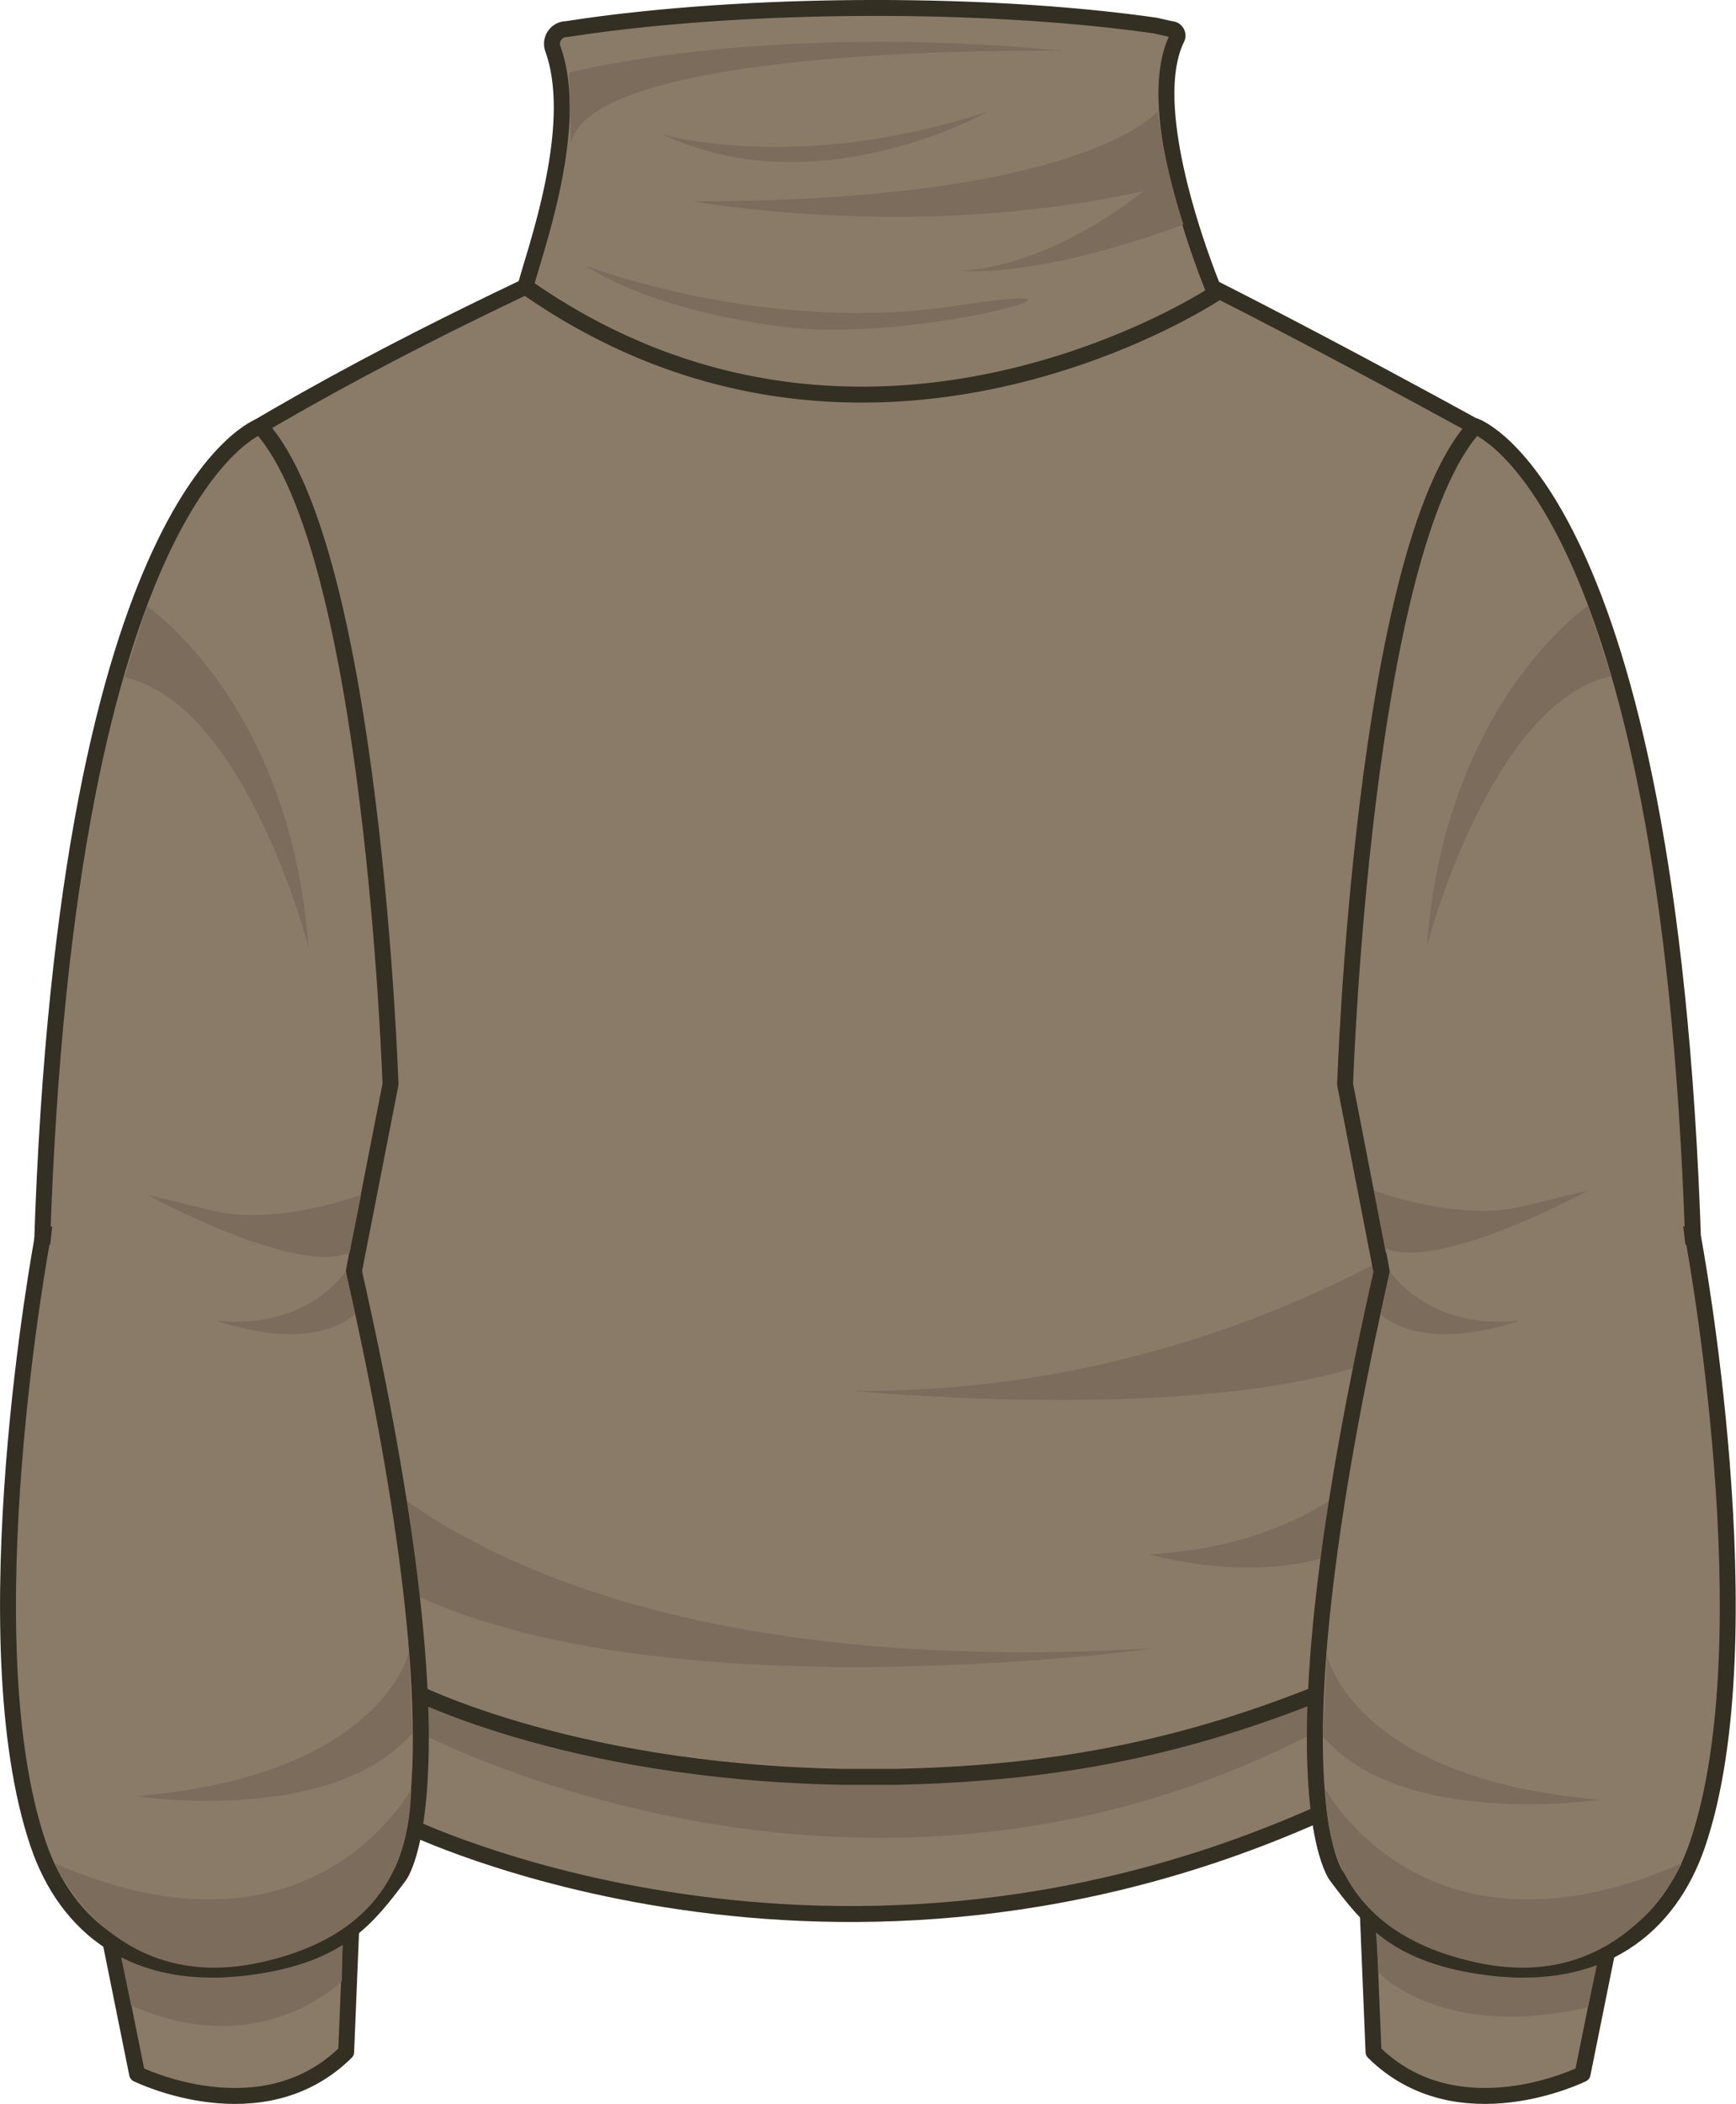 <svg xmlns="http://www.w3.org/2000/svg" viewBox="0 0 218.01 264.13"><defs><style>.cls-1,.cls-3{fill:#897b68;}.cls-1{stroke:#332f22;stroke-linecap:round;stroke-linejoin:round;stroke-width:2px;}.cls-2{fill:#7c6c5c;}</style></defs><title>свитер</title><g id="sweater_1"><path class="cls-1" d="M195,411.62s1.59,14.64,2.25,19.29c0,0,54,26.6,116.23-2,0,0,.16-9.87,2-15.21S313,411,313,411l-116-1Z" transform="translate(-146.34 -201.87)"/><path class="cls-2" d="M196.79,418.28s57.41,32.16,116.52.09l1.23-5s-51.51,26.82-118.3,1Z" transform="translate(-146.34 -201.87)"/><path class="cls-1" d="M315.45,413c-21.41,9.16-38.78,11.5-56.37,11.94l-6.84,0c-35.46-.63-55.36-11.41-55.36-11.41-15.43-6.68-19.27-157.37-19.27-157.37,18.91-11.29,38.66-20.18,50.72-25.71,3-3,52.28-1,52.28-1,15.44,6.36,51,26,51,26C329.59,402.45,315.45,413,315.45,413Z" transform="translate(-146.34 -201.87)"/><path class="cls-1" d="M293.42,205.53l-2-.45c-21.64-3.1-52.31-2.93-73.94.45h0a1.84,1.84,0,0,0-1.7,2.5c3.47,9.71-2.24,25.2-3.45,29.82,42.82,30,86.62.87,86.62.87s-9.51-22.42-4.83-32A.81.81,0,0,0,293.42,205.53Z" transform="translate(-146.34 -201.87)"/><path class="cls-2" d="M187.62,381.19s21.49,32.5,103.7,27.61c0,0-72.08,10.06-100.87-11.45Z" transform="translate(-146.34 -201.87)"/><path class="cls-2" d="M326.07,356.36S296.24,377,253.33,376.47c0,0,53.31,5.23,71.33-6.58Z" transform="translate(-146.34 -201.87)"/><path class="cls-2" d="M323,381s-8.45,14.76-32.33,16c0,0,19,5.69,30.5-4Z" transform="translate(-146.34 -201.87)"/><path class="cls-2" d="M217.82,211s23.86-6.4,62-2.76c0,0-59.1-1-61.78,11.63Z" transform="translate(-146.34 -201.87)"/><path class="cls-2" d="M291.7,215.87s-9.08,11.27-58.28,11.27c0,0,27.77,5.14,56.49-1.28,0,0-11,9.29-22.85,10,0,0,9.13,1.09,27.9-5.8A85,85,0,0,1,291.7,215.87Z" transform="translate(-146.34 -201.87)"/><path class="cls-2" d="M220,235.26s22.52,8.68,46.4,5-5.09,5-22.46,2.55S220,235.26,220,235.26Z" transform="translate(-146.34 -201.87)"/><path class="cls-2" d="M229.45,218.71s16.93,5.08,40.93-2.84C270.38,215.87,249.19,228,229.45,218.71Z" transform="translate(-146.34 -201.87)"/></g><g id="sweater_1_sleeve_22" data-name="sweater_1;sleeve_22"><path class="cls-1" d="M331.59,255.37s24.32,8.31,27.39,102.81c0,0-20.3,26.59-39,4.12L315.26,338S317.48,270.74,331.59,255.37Z" transform="translate(-146.34 -201.87)"/><path class="cls-2" d="M345.79,277.9s-18,12.14-20.26,42.78c0,0,7.88-30.53,23.12-33.91Z" transform="translate(-146.34 -201.87)"/></g><g id="sweater_1_sleeve_2" data-name="sweater_1;sleeve_2"><path class="cls-1" d="M348.64,444.61l-3.56,17.64s-15.63,7.75-26.25-2.76l-.71-17.25Z" transform="translate(-146.34 -201.87)"/><path class="cls-2" d="M319.48,449.5s7.87,8.62,26.28,4.36l1.38-6.51-28.06-3.73Z" transform="translate(-146.34 -201.87)"/><path class="cls-1" d="M359,357.43s9.36,50.05.51,76c-3.47,10.16-12,17.63-27.34,15.28-10.57-1.61-14-6-18-11.33,0,0-9-11.35,5.81-76.4C320,360.94,333.77,346.1,359,357.43Z" transform="translate(-146.34 -201.87)"/><polygon class="cls-3" points="174.56 159.79 174 156.72 184.64 149.45 199.45 149.45 211.36 153.7 211.77 157.35 197.66 154.21 184.64 154.6 174.56 159.79"/><path class="cls-2" d="M318.89,351.32s10.47,4,18.68,2l8.22-2s-18.64,10.21-25.45,7.28Z" transform="translate(-146.34 -201.87)"/><path class="cls-2" d="M320.87,361.47s4.85,7.47,16.25,6.19c0,0-11.36,4.31-17.42-.8Z" transform="translate(-146.34 -201.87)"/><path class="cls-2" d="M313,409.67s3.16,15.48,34.16,18.14c0,0-24.65,3.74-34.68-7.93Z" transform="translate(-146.34 -201.87)"/><path class="cls-2" d="M312.77,426.45s12.55,23.52,44.76,9.34c0,0-7,16.35-25.42,12.53S313,431.66,312.77,426.45Z" transform="translate(-146.34 -201.87)"/></g><g id="sweater_1_sleeve_11" data-name="sweater_1;sleeve_11"><path class="cls-1" d="M179,255.37s-24.32,8.31-27.38,102.81c0,0,20.29,26.59,39,4.12L195.38,338S193.16,270.74,179,255.37Z" transform="translate(-146.34 -201.87)"/><path class="cls-2" d="M164.82,278s18,12.15,20.26,42.78c0,0-7.88-30.53-23.12-33.9Z" transform="translate(-146.34 -201.87)"/></g><g id="sweater_1_sleeve_1" data-name="sweater_1;sleeve_1"><path class="cls-1" d="M160,444.61l3.56,17.64s15.64,7.75,26.25-2.76l.71-17.25Z" transform="translate(-146.34 -201.87)"/><path class="cls-2" d="M189.26,450.61s-10.23,10.27-26.46,3l-1.41-6.83,28-1.7Z" transform="translate(-146.34 -201.87)"/><path class="cls-1" d="M151.66,357.43s-9.36,50.05-.51,76c3.47,10.16,12,17.63,27.33,15.28,10.58-1.61,14-6,18-11.33,0,0,9-11.35-5.81-76.4C190.65,360.94,176.93,346.1,151.66,357.43Z" transform="translate(-146.34 -201.87)"/><polygon class="cls-3" points="43.39 159.79 43.95 156.72 33.31 149.45 18.5 149.45 6.59 153.7 6.18 157.35 20.29 154.21 33.31 154.6 43.39 159.79"/><path class="cls-2" d="M191.69,351.85s-10.47,4-18.68,2l-8.22-2s18.64,10.21,25.45,7.28Z" transform="translate(-146.34 -201.87)"/><path class="cls-2" d="M197.69,409.26s-3.24,15.46-34.24,18.12c0,0,24.65,3.74,34.68-7.94Z" transform="translate(-146.34 -201.87)"/><path class="cls-2" d="M198,426.45s-12.56,23.52-44.77,9.34c0,0,7,16.35,25.42,12.53S197.74,431.66,198,426.45Z" transform="translate(-146.34 -201.87)"/><path class="cls-2" d="M189.76,361.47s-4.85,7.47-16.24,6.19c0,0,11.36,4.31,17.41-.8Z" transform="translate(-146.34 -201.87)"/></g></svg>
